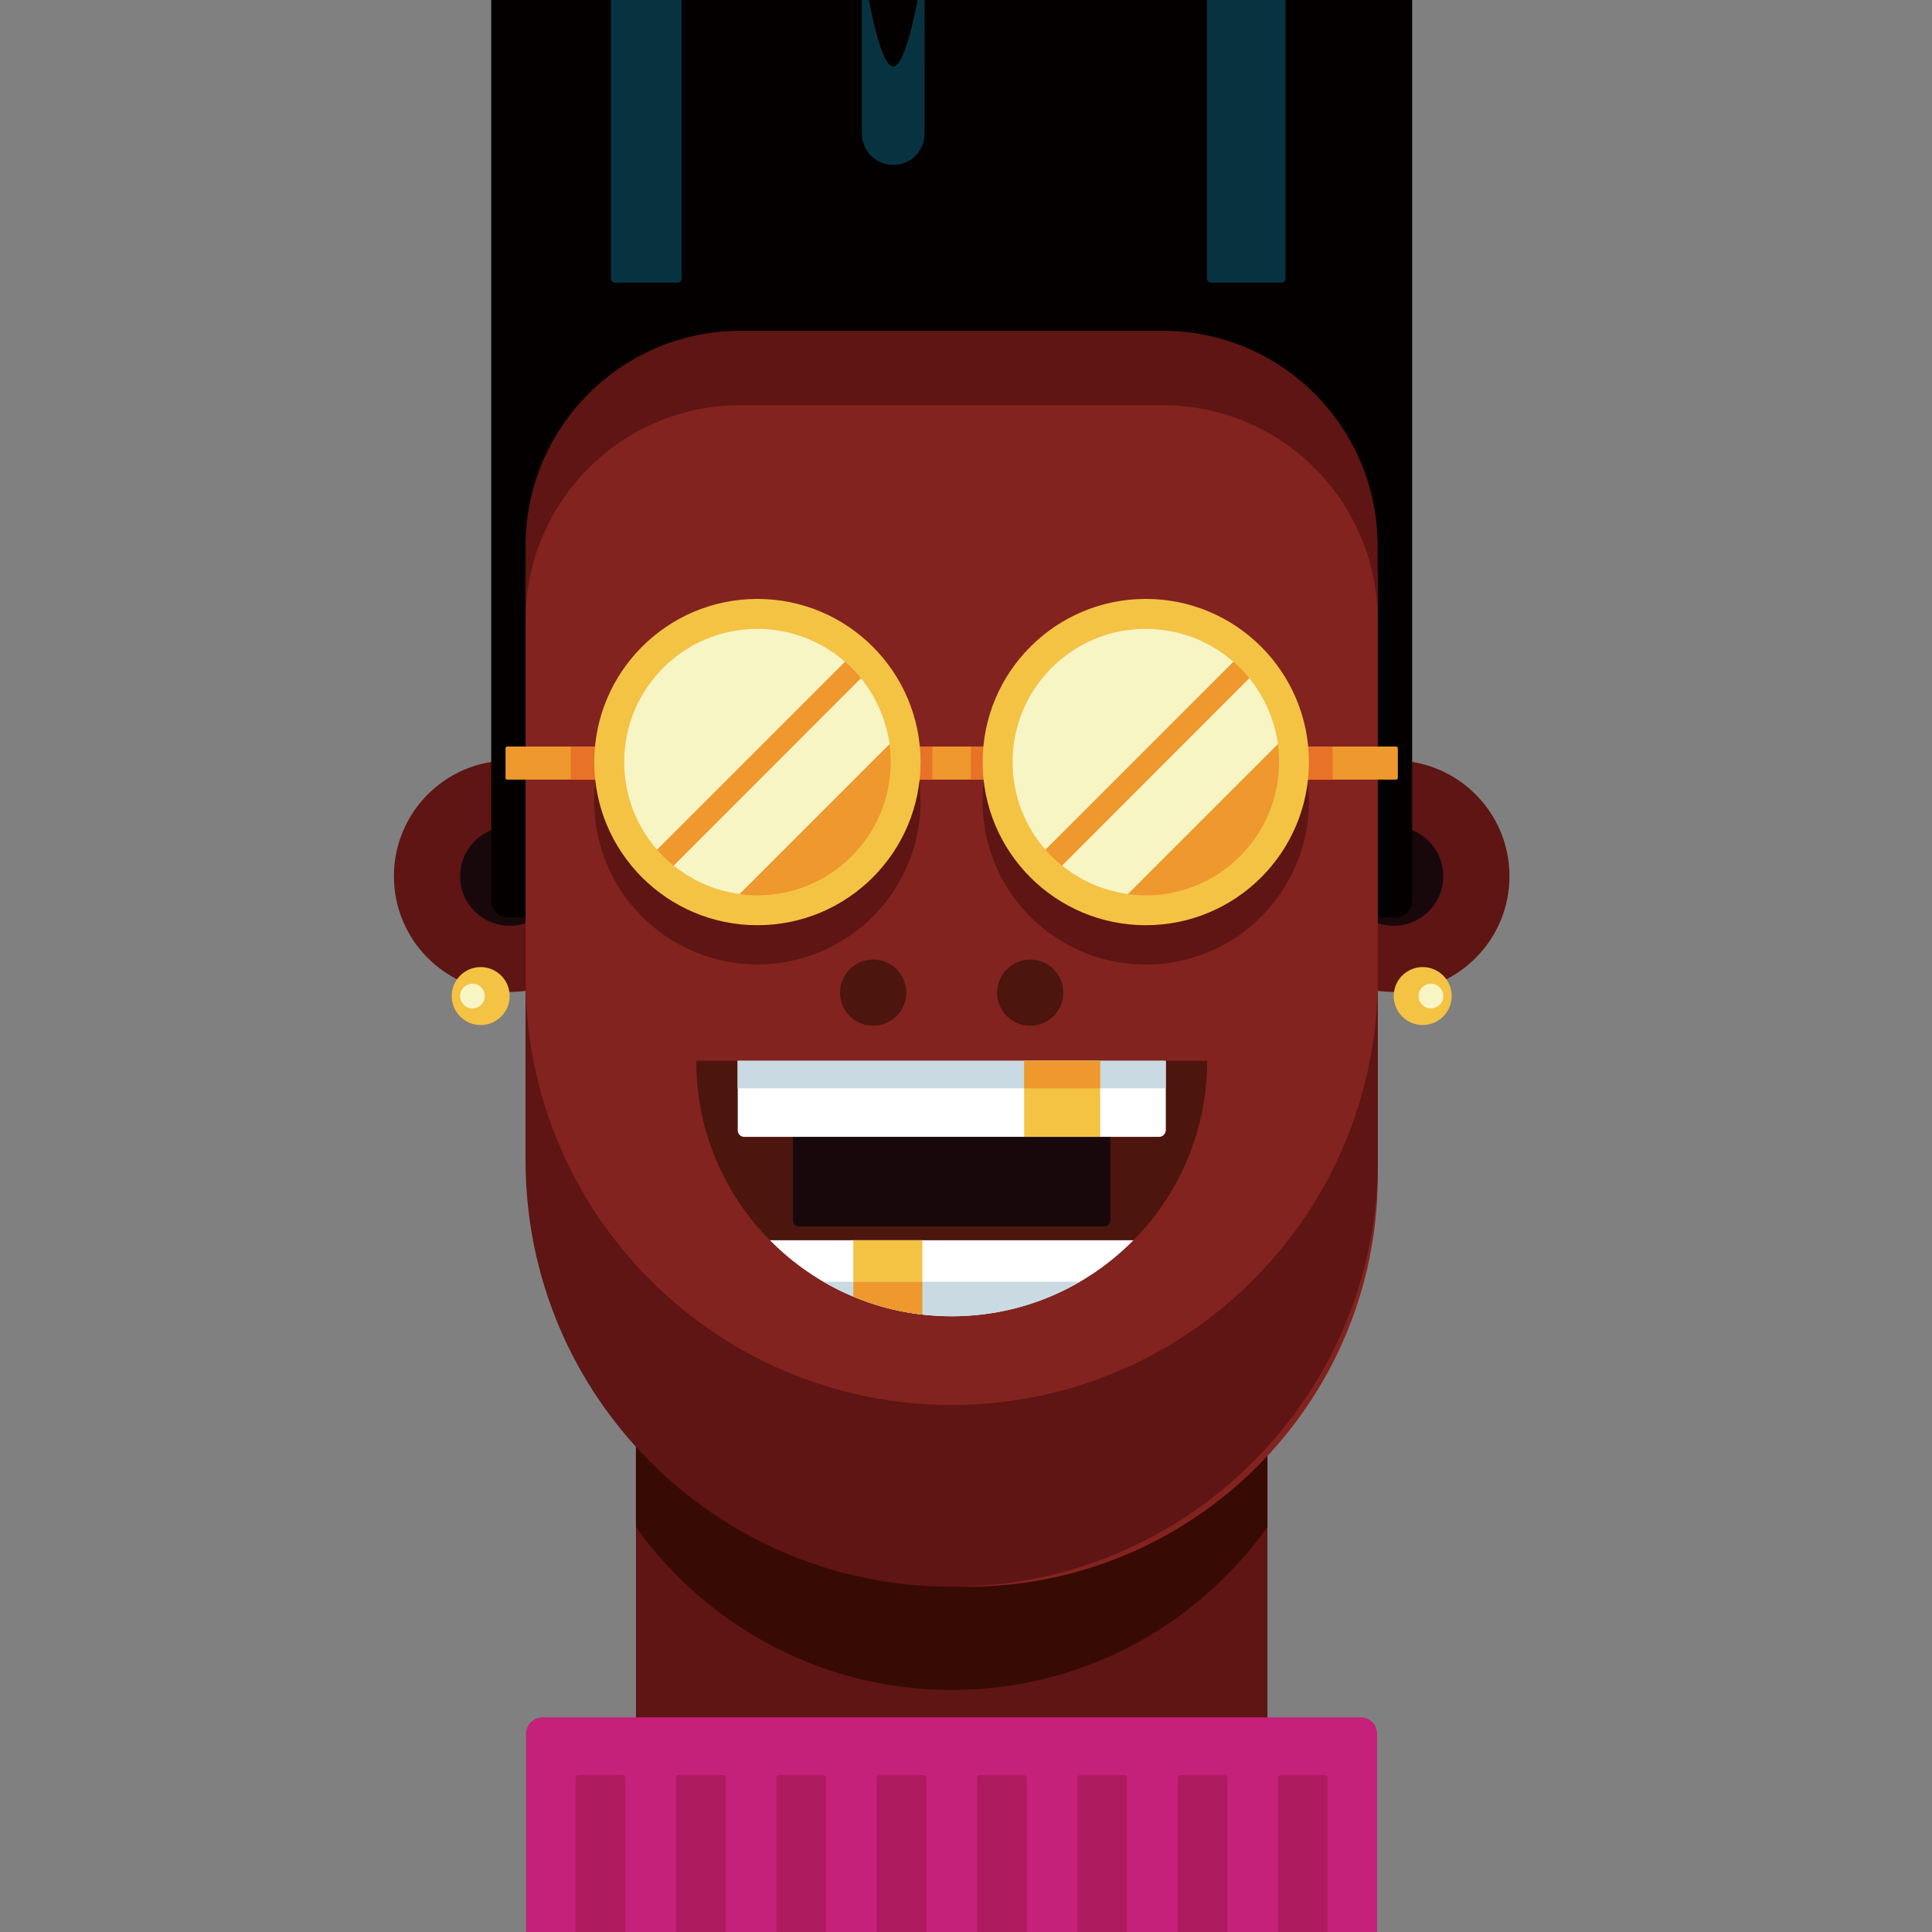 <?xml version="1.0" encoding="utf-8"?>
<!-- Generator: Adobe Illustrator 25.4.1, SVG Export Plug-In . SVG Version: 6.00 Build 0)  -->
<svg version="1.1" id="Layer_1" xmlns="http://www.w3.org/2000/svg" xmlns:xlink="http://www.w3.org/1999/xlink" x="0px" y="0px"
	 viewBox="0 0 1080 1080" style="enable-background:new 0 0 1080 1080;" xml:space="preserve">
<rect x="0" y="0" width="1080" height="1080" fill="#808080" stroke="none"/>
<style type="text/css">
	.st0{fill:#5E1513;}
	.st1{fill:#18080B;}
	.st2{fill:#040000;}
	.st3{fill:#073341;}
	.st4{fill:#380A04;}
	.st5{fill:#82231F;}
	.st6{fill:#4C150D;}
	.st7{fill:#FFFFFF;}
	.st8{fill:#CADAE3;}
	.st9{fill:#F4C344;}
	.st10{fill:#EE982D;}
	.st11{fill:#F8F5C5;}
	.st12{fill:#C5207A;}
	.st13{fill:#AE1A5E;}
	.st14{fill:#E87227;}
</style>
<g>
	<g>
		<g>
			<g>
				<g>
					<circle class="st0" cx="779.1" cy="489.8" r="64.7"/>
				</g>
				<g>
					<circle class="st1" cx="779.1" cy="489.8" r="27.7"/>
				</g>
			</g>
			<g>
				<g>
					<circle class="st0" cx="284.9" cy="489.8" r="64.7"/>
				</g>
				<g>
					<circle class="st1" cx="284.9" cy="489.8" r="27.7"/>
				</g>
			</g>
		</g>
		<path class="st2" d="M779.9,512.9H284c-5.2,0-9.4-4.2-9.4-9.4v-519h514.8v519C789.4,508.7,785.2,512.9,779.9,512.9z"/>
		<path class="st3" d="M378.8,158h-35.2c-1.2,0-2.1-1-2.1-2.1V-15.6h39.5v171.4C380.9,157,380,158,378.8,158z"/>
		<path class="st3" d="M499.3,92.2L499.3,92.2c-9.7,0-17.5-7.9-17.5-17.5v-92.1c0-9.7,7.9,54.5,17.5,54.5h0
			c9.7,0,17.5-64.2,17.5-54.5v92.1C516.9,84.4,509,92.2,499.3,92.2z"/>
		<path class="st3" d="M716.2,158h-39.1c-1.3,0-2.4-1.1-2.4-2.4V-15.6h43.9v171.2C718.6,156.9,717.6,158,716.2,158z"/>
		<rect x="355.5" y="600" class="st0" width="353" height="474.9"/>
		<g>
			<path class="st4" d="M355.5,579v274.6c39.3,55.1,103.7,91.1,176.5,91.1h0c72.8,0,137.2-36,176.5-91.1V579H355.5z"/>
		</g>
		<g>
			<path class="st5" d="M540.4,887L540.4,887c-136.2,0-246.6-110.4-246.6-246.6V327.5c0-78.7,63.8-142.6,142.6-142.6h191.2
				c78.7,0,142.6,63.8,142.6,142.6v329.8C770.1,784.2,667.3,887,540.4,887z"/>
		</g>
		<g>
			<path class="st0" d="M649.9,184.9H414c-66.4,0-120.2,53.8-120.2,120.2v41.6c0-66.4,53.8-120.2,120.2-120.2h235.9
				c66.4,0,120.2,53.8,120.2,120.2v-41.6C770.1,238.7,716.3,184.9,649.9,184.9z"/>
		</g>
		<g>
			<path class="st0" d="M532,785.4L532,785.4c-131.5,0-238.2-106.6-238.2-238.2v101.6C293.8,780.4,400.4,887,532,887l0,0
				c131.5,0,238.2-106.6,238.2-238.2V547.2C770.1,678.8,663.5,785.4,532,785.4z"/>
		</g>
		<g>
			<g>
				<circle class="st6" cx="488.1" cy="554.9" r="18.5"/>
			</g>
			<g>
				<circle class="st6" cx="575.9" cy="554.9" r="18.5"/>
			</g>
		</g>
		<g>
			<path class="st6" d="M532,735.8c78.9,0,142.8-63.9,142.8-142.8H389.2C389.2,671.9,453.1,735.8,532,735.8z"/>
			<g>
				<path class="st1" d="M617.2,685.6H446.8c-2,0-3.5-1.6-3.5-3.5v-58.5c0-2,1.6-3.5,3.5-3.5h170.4c2,0,3.5,1.6,3.5,3.5v58.5
					C620.7,684,619.1,685.6,617.2,685.6z"/>
			</g>
			<g>
				<path class="st7" d="M648,635.5H416c-2,0-3.6-1.6-3.6-3.6V593h239.3v38.8C651.6,633.8,650,635.5,648,635.5z"/>
				<rect x="412.3" y="593" class="st8" width="239.3" height="15.4"/>
				<rect x="572.5" y="593" class="st9" width="42.5" height="42.5"/>
				<rect x="572.5" y="593" class="st10" width="42.5" height="15.4"/>
			</g>
			<path class="st7" d="M532,735.8c39.7,0,75.7-16.2,101.6-42.5H430.4C456.3,719.6,492.2,735.8,532,735.8z"/>
			<path class="st8" d="M603.6,716.5H460.3c21.1,12.2,45.5,19.3,71.7,19.3C558.1,735.8,582.6,728.8,603.6,716.5z"/>
			<rect x="477" y="693.3" class="st9" width="38.6" height="23.2"/>
			<path class="st10" d="M477,724.8c2.6,1.1,5.2,2.1,7.8,3c0.4,0.2,0.9,0.3,1.3,0.4c2.4,0.8,4.8,1.6,7.3,2.3
				c0.4,0.1,0.8,0.2,1.3,0.4c2.9,0.8,5.8,1.5,8.7,2.1c0,0,0,0,0,0c2.8,0.6,5.6,1,8.4,1.4c0.8,0.1,1.6,0.2,2.4,0.3
				c0.5,0.1,0.9,0.1,1.4,0.1v-18.3H477V724.8z"/>
		</g>
		<g>
			<g>
				<circle class="st9" cx="795.3" cy="556.8" r="16.2"/>
				<circle class="st11" cx="799.9" cy="556.8" r="6.9"/>
			</g>
			<g>
				<circle class="st9" cx="268.7" cy="556.8" r="16.2"/>
				<circle class="st11" cx="264.1" cy="556.8" r="6.9"/>
			</g>
		</g>
		<path class="st12" d="M769.9,1144.8H294.1V969.2c0-5.1,4.1-9.2,9.2-9.2h457.3c5.1,0,9.2,4.1,9.2,9.2V1144.8z"/>
		<g>
			<path class="st13" d="M348,1121.7h-24.7c-0.8,0-1.5-0.7-1.5-1.5V993.8c0-0.8,0.7-1.5,1.5-1.5H348c0.8,0,1.5,0.7,1.5,1.5v126.3
				C349.5,1121,348.8,1121.7,348,1121.7z"/>
			<path class="st13" d="M684.6,1121.7h-24.7c-0.8,0-1.5-0.7-1.5-1.5V993.8c0-0.8,0.7-1.5,1.5-1.5h24.7c0.8,0,1.5,0.7,1.5,1.5v126.3
				C686.1,1121,685.4,1121.7,684.6,1121.7z"/>
			<path class="st13" d="M628.5,1121.7h-24.7c-0.8,0-1.5-0.7-1.5-1.5V993.8c0-0.8,0.7-1.5,1.5-1.5h24.7c0.8,0,1.5,0.7,1.5,1.5v126.3
				C630,1121,629.3,1121.7,628.5,1121.7z"/>
			<path class="st13" d="M572.4,1121.7h-24.7c-0.8,0-1.5-0.7-1.5-1.5V993.8c0-0.8,0.7-1.5,1.5-1.5h24.7c0.8,0,1.5,0.7,1.5,1.5v126.3
				C573.9,1121,573.2,1121.7,572.4,1121.7z"/>
			<path class="st13" d="M516.3,1121.7h-24.7c-0.8,0-1.5-0.7-1.5-1.5V993.8c0-0.8,0.7-1.5,1.5-1.5h24.7c0.8,0,1.5,0.7,1.5,1.5v126.3
				C517.8,1121,517.1,1121.7,516.3,1121.7z"/>
			<path class="st13" d="M460.2,1121.7h-24.7c-0.8,0-1.5-0.7-1.5-1.5V993.8c0-0.8,0.7-1.5,1.5-1.5h24.7c0.8,0,1.5,0.7,1.5,1.5v126.3
				C461.7,1121,461,1121.7,460.2,1121.7z"/>
			<path class="st13" d="M404.1,1121.7h-24.7c-0.8,0-1.5-0.7-1.5-1.5V993.8c0-0.8,0.7-1.5,1.5-1.5h24.7c0.8,0,1.5,0.7,1.5,1.5v126.3
				C405.6,1121,404.9,1121.7,404.1,1121.7z"/>
			<path class="st13" d="M740.6,1121.7h-24.7c-0.8,0-1.5-0.7-1.5-1.5V993.8c0-0.8,0.7-1.5,1.5-1.5h24.7c0.8,0,1.5,0.7,1.5,1.5v126.3
				C742.1,1121,741.5,1121.7,740.6,1121.7z"/>
		</g>
		<g>
			<g>
				
					<ellipse transform="matrix(0.982 -0.189 0.189 0.982 -73.147 129.209)" class="st0" cx="640.5" cy="447.9" rx="91.2" ry="91.2"/>
			</g>
			<g>
				<circle class="st0" cx="423.4" cy="447.9" r="91.2"/>
			</g>
		</g>
		<g>
			<g>
				<g>
					<g>
						<g>
							<path class="st10" d="M556.7,417.3h-54.4v18.5h54.4c0.6,0,1-0.4,1-1v-16.5C557.7,417.8,557.3,417.3,556.7,417.3z"/>
							<rect x="502.3" y="417.3" class="st14" width="18.9" height="18.5"/>
						</g>
						<g>
							<path class="st10" d="M780.4,417.3H726v18.5h54.4c0.6,0,1-0.4,1-1v-16.5C781.4,417.8,781,417.3,780.4,417.3z"/>
							<rect x="726" y="417.3" class="st14" width="18.9" height="18.5"/>
						</g>
						<g>
							<path class="st10" d="M283.5,435.8H338v-18.5h-54.4c-0.6,0-1,0.4-1,1v16.5C282.5,435.4,283,435.8,283.5,435.8z"/>
							<rect x="319.1" y="417.3" class="st14" width="18.9" height="18.5"/>
						</g>
						<rect x="542.7" y="417.3" class="st14" width="18.9" height="18.5"/>
					</g>
					<g>
						<g>
							<g>
								<circle class="st9" cx="640.5" cy="426" r="91.2"/>
								<circle class="st10" cx="640.5" cy="426" r="74.5"/>
								<path class="st11" d="M640.5,351.5c-41.1,0-74.5,33.3-74.5,74.5c0,18.7,6.9,35.9,18.4,49l105.1-105.1
									C676.4,358.5,659.3,351.5,640.5,351.5z"/>
								<path class="st11" d="M698.4,379.1L593.7,483.9c10.3,8.4,22.9,14,36.8,15.9l83.9-83.9C712.4,402.1,706.8,389.5,698.4,379.1z
									"/>
							</g>
						</g>
						<g>
							<g>
								<circle class="st9" cx="423.4" cy="426" r="91.2"/>
								<circle class="st10" cx="423.4" cy="426" r="74.5"/>
								<path class="st11" d="M423.4,351.5c-41.1,0-74.5,33.3-74.5,74.5c0,18.7,6.9,35.9,18.4,49l105.1-105.1
									C459.3,358.5,442.2,351.5,423.4,351.5z"/>
								<path class="st11" d="M481.3,379.1L376.6,483.9c10.3,8.4,22.9,14,36.8,15.9l83.9-83.9C495.3,402.1,489.7,389.5,481.3,379.1z
									"/>
							</g>
						</g>
					</g>
				</g>
			</g>
		</g>
	</g>
</g>
</svg>
